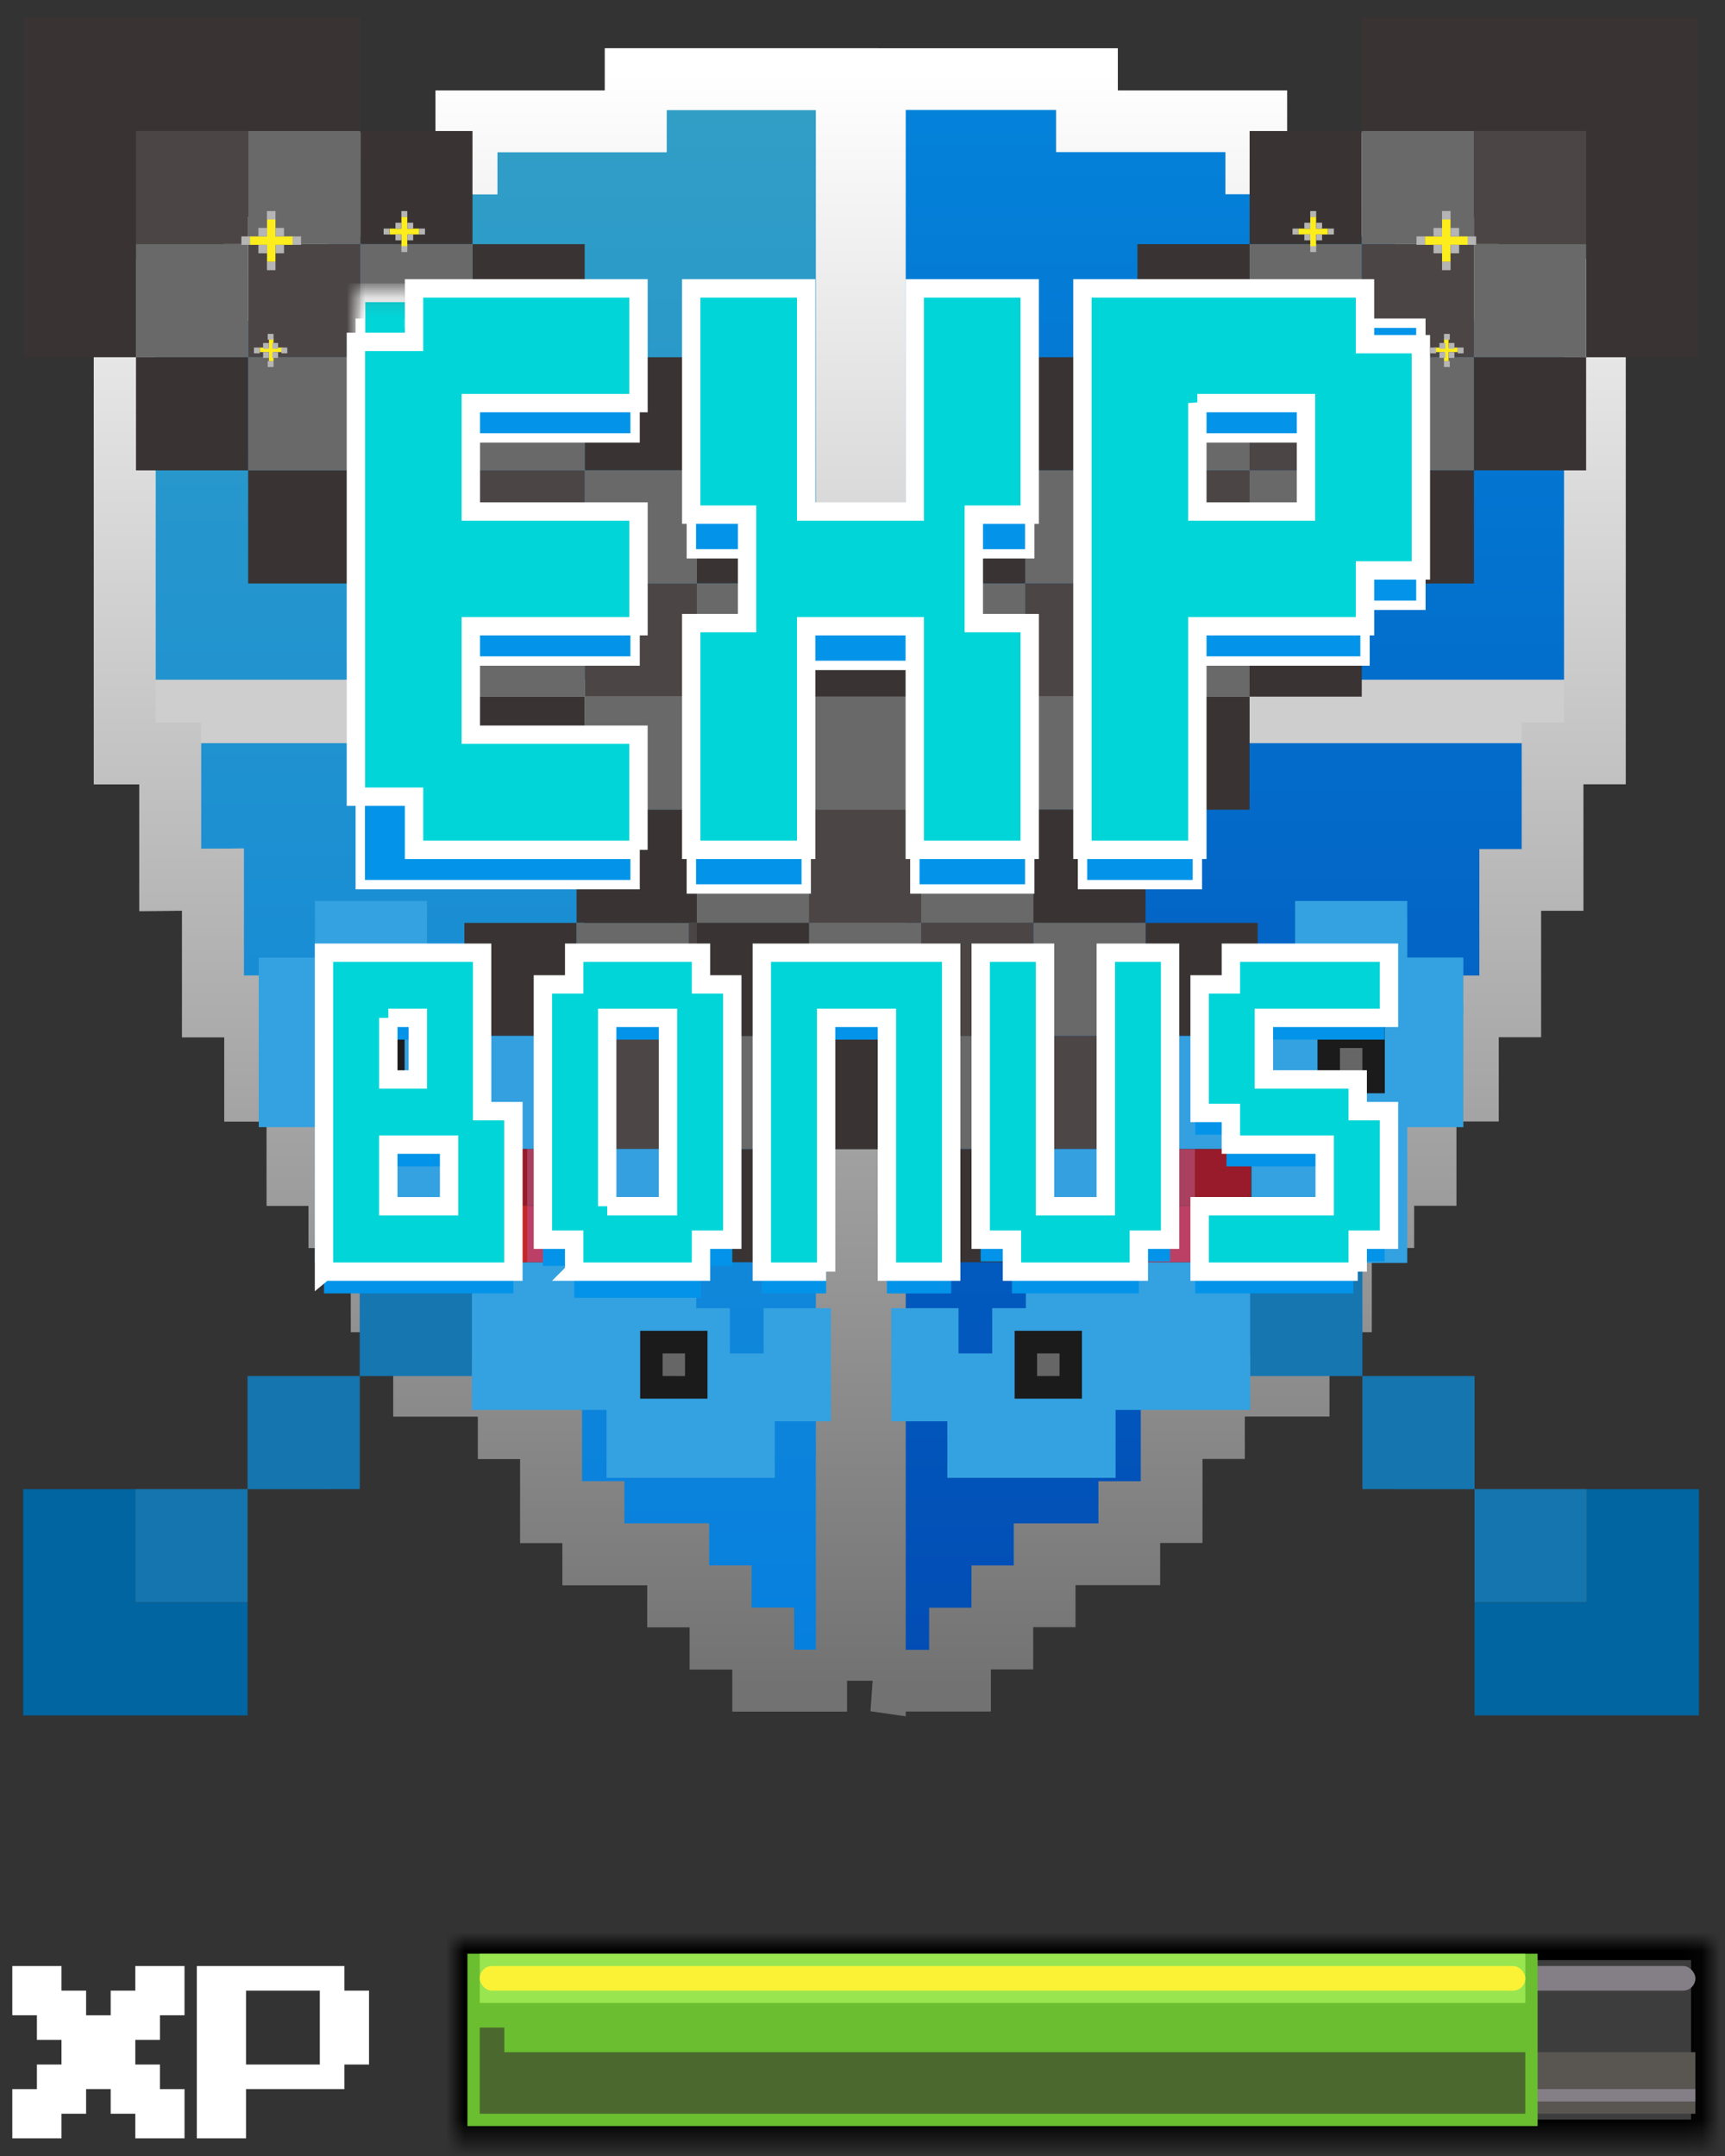<svg width="92" height="115" viewBox="0 0 92 115" xmlns="http://www.w3.org/2000/svg" xmlns:xlink="http://www.w3.org/1999/xlink"><rect x="0" y="0" width="92" height="115" fill="#333333" stroke="none"/><title>Logo Copy</title><defs><linearGradient x1="50%" y1="0%" x2="50%" y2="100%" id="e"><stop stop-color="#329FC5" offset="0%"/><stop stop-color="#057FE0" offset="100%"/></linearGradient><linearGradient x1="50%" y1="0%" x2="50%" y2="100%" id="d"><stop stop-color="#FFF" offset="0%"/><stop stop-color="#727272" offset="100%"/></linearGradient><linearGradient x1="50%" y1="0%" x2="50%" y2="100%" id="f"><stop stop-color="#0483DB" offset="0%"/><stop stop-color="#024CB4" offset="100%"/></linearGradient><path id="a" d="M0 26.929h3.259v3.018H0z"/><mask id="g" x="0" y="0" width="3.259" height="3.018" fill="#fff"><use xlink:href="#a"/></mask><path id="b" d="M0 .232h3.259V3.25H0z"/><mask id="h" x="0" y="0" width="3.259" height="3.018" fill="#fff"><use xlink:href="#b"/></mask><path id="c" d="M0 0h66.916v10.506H0z"/><mask id="i" x="0" y="0" width="66.916" height="10.506" fill="#fff"><use xlink:href="#c"/></mask></defs><g fill="none" fill-rule="evenodd"><path d="M38.658 85.429h-4.457v-2.248h-2.277v-2.252h-2.268v-2.244h-4.521v-2.251h-2.256v-4.48h-2.25v-2.262h-4.518v-4.496h-2.257V60.7h-2.258v-2.25H9.362v-4.496H7.097V49.46h-2.25v-6.762l-2.28.018v-6.748H.14V11.284H0l7.097-.043-.015-2.248h2.257V6.744h2.257V4.496h6.773V2.248h9.03V0h11.259v85.429z" stroke="url(#d)" stroke-width="3.293" fill="url(#e)" transform="translate(6.509 4.219)"/><path d="M40.149 85.429h4.542v-2.248h2.257v-2.253h2.257v-2.243h4.515v-2.249h2.258v-4.482h2.257v-2.262h4.515v-4.496h2.257V60.7h2.258v-2.25h2.257v-4.496h2.257V49.46h2.258v-6.744h2.257v-6.748h2.258V11.241h-6.773V8.993h-2.257V6.744h-2.257V4.496h-6.773V2.248h-9.03V0H40.15v85.429z" fill="url(#f)" transform="translate(6.509 4.219)"/><path fill="#CECECE" d="M6.509 36.255h78.573v3.386H6.509z"/><path d="M38.658 85.429h-4.457v-2.248h-2.277v-2.252h-2.268v-2.244h-4.521v-2.251h-2.256v-4.48h-2.25v-2.262h-4.518v-4.496h-2.257V60.7h-2.258v-2.25H9.362v-4.496H7.097V49.46h-2.25v-6.762l-2.28.018v-6.748H.14V11.284H0l7.097-.043-.015-2.248h2.257V6.744h2.257V4.496h6.773V2.248h9.03V0h11.259v85.429zm1.491 0h4.542v-2.248h2.257v-2.253h2.257v-2.243h4.515v-2.249h2.258v-4.482h2.257v-2.262h4.515v-4.496h2.257V60.7h2.258v-2.25h2.257v-4.496h2.257V49.46h2.258v-6.744h2.257v-6.748h2.258V11.241h-6.773V8.993h-2.257V6.744h-2.257V4.496h-6.773V2.248h-9.03V0H40.15v85.429z" stroke="url(#d)" stroke-width="3.293" transform="translate(6.509 4.219)"/><g fill="#393433"><path d="M87.585.955h2.992v18.101h-5.983V6.99H72.628V.955h14.957z"/><path d="M72.629 13.023V6.989h-5.983v6.034zm-5.983 6.033v-6.034h-5.983v6.034zm-5.983 6.034v-6.034H54.68v6.034zm-5.983 6.034V25.09h-5.982v6.034zm-5.982 6.034v-6.034h-5.983v6.034zm-5.983 6.032v-6.033h-5.983v6.034z"/><path d="M36.733 49.225V43.19H30.75v6.034zm-5.983 6.034v-6.034h-5.983v6.034z"/></g><g fill="#696969"><path d="M60.663 31.124V25.09H54.68v6.034zm5.983-6.034v-6.034h-5.983v6.034zm5.982-6.034v-6.034h-5.983v6.034zm5.983-6.033V6.989h-5.983v6.034zM36.732 55.259v-6.034H30.75v6.034zm5.983-6.034V43.19h-5.983v6.034z"/><path d="M48.697 43.19v-6.033h-5.983v6.034zm5.983-6.032v-6.034h-5.983v6.034z"/></g><g fill="#4B4545"><path d="M66.646 31.124V25.09h-5.983v6.034zm5.983-6.034v-6.034h-5.983v6.034zm5.981-6.034v-6.034h-5.982v6.034zm5.984-6.033V6.989H78.61v6.034zM42.715 55.259v-6.034h-5.983v6.034zm5.983-6.034V43.19h-5.983v6.034z"/><path d="M54.68 43.19v-6.033h-5.983v6.034zm5.983-6.032v-6.034H54.68v6.034z"/></g><path d="M72.629 31.124V25.09h-5.983v6.034zm5.981-6.034v-6.034h-5.982v6.034zm5.984-6.033v-6.034H78.61v6.034zM66.646 37.158v-6.034h-5.983v6.034zm-5.983 6.034v-6.034H54.68v6.034zm-5.983 6.033V43.19h-5.983v6.034zm-5.982 6.034v-6.034h-5.983v6.034zm-5.983 6.034v-6.034h-5.983v6.034z" fill="#696969"/><path d="M84.593 25.09v-6.034H78.61v6.034zm-5.982 6.033V25.09h-5.983v6.034zm-5.983 6.034v-6.034h-5.983v6.034zm-5.983 6.034v-6.034h-5.983v6.034zm-5.982 6.034v-6.034H54.68v6.034zm-5.983 6.033v-6.034h-5.983v6.034zm-5.983 6.034v-6.034h-5.983v6.034zm-5.983 6.034v-6.034h-5.983v6.034z" fill="#393433"/><path fill="#1676AF" d="M25.168 73.398v-6.034h-5.983v6.034z"/><path d="M7.22 85.465v-6.034H1.237V91.5h11.966v-6.034H7.22z" fill="#0065A1"/><path fill="#1576AF" d="M19.186 79.43v-6.033h-5.983v6.034zm-5.983 6.035V79.43H7.22v6.034z"/><path fill="#34A1E0" d="M37.134 75.208V66.76H25.169v8.447zm7.179.602v-6.033h-3.59v6.034z"/><path fill="#34A1E0" d="M41.322 78.828V72.19h-8.974v6.637z"/><path fill="#34A1E0" d="M38.929 72.794v-3.017h-6.581v3.017zm-13.162-5.43V55.296h-8.974v12.068zM20.382 54.09v-3.017H13.8v3.017z"/><path fill="#34A1E0" d="M22.775 51.676v-3.62h-5.983v3.62zm0 8.447v-6.637H13.8v6.637z"/><path fill="#1B1B1B" d="M21.579 58.313v-3.62h-3.59v3.62z"/><path fill="#666" d="M20.382 57.107V55.9h-1.197v1.207z"/><path fill="#1B1B1B" d="M37.732 74.604v-3.62h-3.59v3.62z"/><path fill="#666" d="M36.535 73.398V72.19h-1.197v1.207z"/><path fill="#4C4646" d="M37.067 61.292v-6.034h-5.983v6.034z"/><path fill="#35A0E0" d="M37.067 67.326v-6.034h-5.983v6.034zm-5.983-6.034v-6.034H25.1v6.034z"/><path fill="#154240" d="M31.084 67.326v-6.034H25.1v6.034z"/><path fill="#BC3F65" d="M31.084 67.326V64.31h-2.991v3.017z"/><path fill-opacity=".87" fill="#BF3F64" d="M31.084 64.31v-3.018h-2.991v3.017z"/><path fill="#971B2A" d="M28.118 64.31v-3.018h-2.991v3.017z"/><path fill="#C42727" d="M28.118 67.326V64.31h-2.991v3.017z"/><g fill="#393433"><path d="M4.26.955H1.27v18.101h5.982V6.99h11.966V.955H4.26z"/><path d="M19.217 13.023V6.989H25.2v6.034zm5.983 6.033v-6.034h5.983v6.034zm5.983 6.034v-6.034h5.983v6.034zm5.982 6.034V25.09h5.983v6.034zm5.983 6.034v-6.034h5.983v6.034zm5.983 6.032v-6.033h5.983v6.034z"/><path d="M55.113 49.225V43.19h5.983v6.034zm5.983 6.034v-6.034h5.983v6.034z"/></g><g fill="#696969"><path d="M31.183 31.124V25.09h5.983v6.034zM25.2 25.09v-6.034h5.983v6.034zm-5.982-6.034v-6.034H25.2v6.034zm-5.983-6.033V6.989h5.983v6.034zm41.879 42.236v-6.034h5.983v6.034zm-5.984-6.034V43.19h5.984v6.034z"/><path d="M43.149 43.19v-6.033h5.983v6.034zm-5.983-6.032v-6.034h5.983v6.034z"/></g><g fill="#4B4545"><path d="M25.2 31.124V25.09h5.983v6.034zm-5.983-6.034v-6.034H25.2v6.034zm-5.982-6.034v-6.034h5.983v6.034zm-5.983-6.033V6.989h5.983v6.034zm41.879 42.236v-6.034h5.983v6.034zm-5.983-6.034V43.19h5.983v6.034z"/><path d="M37.166 43.19v-6.033h5.983v6.034zm-5.983-6.032v-6.034h5.983v6.034z"/></g><path d="M19.217 31.124V25.09H25.2v6.034zm-5.982-6.034v-6.034h5.983v6.034zm-5.983-6.033v-6.034h5.983v6.034zM25.2 37.158v-6.034h5.983v6.034zm5.983 6.034v-6.034h5.983v6.034zm5.983 6.033V43.19h5.983v6.034zm5.982 6.034v-6.034h5.983v6.034zm5.983 6.034v-6.034h5.983v6.034z" fill="#696969"/><path d="M7.252 25.09v-6.034h5.983v6.034zm5.982 6.033V25.09h5.983v6.034zm5.983 6.034v-6.034H25.2v6.034zm5.983 6.034v-6.034h5.983v6.034zm5.982 6.034v-6.034h5.983v6.034zm5.983 6.033v-6.034h5.983v6.034zm5.983 6.034v-6.034h5.983v6.034zm5.983 6.034v-6.034h5.983v6.034z" fill="#393433"/><path fill="#1676AF" d="M66.678 73.398v-6.034h5.983v6.034z"/><path d="M84.626 85.465v-6.034h5.983V91.5H78.643v-6.034h5.983z" fill="#0065A1"/><path fill="#1576AF" d="M72.66 79.43v-6.033h5.983v6.034zm5.983 6.035V79.43h5.983v6.034z"/><path fill="#34A1E0" d="M54.712 75.208V66.76h11.965v8.447zm-7.179.602v-6.033h3.59v6.034z"/><path fill="#34A1E0" d="M50.524 78.828V72.19h8.974v6.637z"/><path fill="#34A1E0" d="M52.917 72.794v-3.017h6.581v3.017zm13.163-5.43V55.296h8.973v12.068zm5.384-13.274v-3.017h6.581v3.017z"/><path fill="#34A1E0" d="M69.071 51.676v-3.62h5.983v3.62zm0 8.447v-6.637h8.974v6.637z"/><path fill="#1B1B1B" d="M70.267 58.313v-3.62h3.59v3.62z"/><path fill="#666" d="M71.464 57.107V55.9h1.197v1.207z"/><path fill="#1B1B1B" d="M54.114 74.604v-3.62h3.59v3.62z"/><path fill="#666" d="M55.311 73.398V72.19h1.197v1.207z"/><path fill="#4C4646" d="M54.78 61.292v-6.034h5.982v6.034z"/><path fill="#35A0E0" d="M54.78 67.326v-6.034h5.982v6.034zm5.982-6.034v-6.034h5.983v6.034z"/><path fill="#154240" d="M60.762 67.326v-6.034h5.983v6.034z"/><path fill="#BC3F65" d="M60.762 67.326V64.31h2.991v3.017z"/><path fill-opacity=".87" fill="#BF3F64" d="M60.762 64.31v-3.018h2.991v3.017z"/><path fill="#971B2A" d="M63.728 64.31v-3.018h2.991v3.017z"/><path fill="#C42727" d="M63.728 67.326V64.31h2.991v3.017z"/><path d="M69.88 12.193h-.63v.312h.63v.631h.313v-.63h.63v-.313h-.63v-.63h-.312v.63z" fill="#FDED1C"/><path fill="#B6B5B5" d="M70.194 11.881h.317v.315h-.317zm-.629 0h.317v.315h-.317zm0 .624h.317v.315h-.317zm.629 0h.317v.315h-.317zm.63-.312h.317v.315h-.317zm-1.889 0h.317v.315h-.317zm.944-.936h.317v.315h-.317zm0 1.873h.317v.314h-.317z"/><path d="M77.015 18.538h-.491v.243h.49v.49h.243v-.49h.491v-.243h-.49v-.49h-.243v.49z" fill="#FDED1C"/><path fill="#B6B5B5" d="M77.258 18.295h.31v.309h-.31zm-.488 0h.31v.309h-.31zm0 .485h.31v.31h-.31zm.488 0h.31v.31h-.31zm.49-.242h.31v.309h-.31zm-1.468 0h.31v.309h-.31zm.733-.728h.31v.309h-.31zm0 1.456h.31v.309h-.31z"/><path d="M76.91 12.61H76v.45h.91v.911h.451v-.911h.912v-.45h-.912v-.912h-.45v.911z" fill="#FDED1C"/><path fill="#B6B5B5" d="M77.364 12.158h.455v.451h-.455zm-.91 0h.455v.451h-.455zm0 .902h.455v.451h-.455zm.91 0h.455v.451h-.455zm.909-.45h.455v.45h-.455zm-2.728 0H76v.45h-.455zm1.364-1.353h.455v.451h-.455zm0 2.704h.455v.451h-.455z"/><path d="M21.72 12.193h.631v.312h-.63v.631h-.312v-.63h-.631v-.313h.63v-.63h.313v.63z" fill="#FDED1C"/><path fill="#B6B5B5" d="M21.407 11.881h-.317v.315h.317zm.629 0h-.317v.315h.317zm0 .624h-.317v.315h.317zm-.629 0h-.317v.315h.317zm-.63-.312h-.317v.315h.317zm1.889 0h-.317v.315h.317zm-.944-.936h-.317v.315h.317zm0 1.873h-.317v.314h.317z"/><path d="M14.586 18.538h.491v.243h-.49v.49h-.243v-.49h-.49v-.243h.49v-.49h.242v.49z" fill="#FDED1C"/><path fill="#B6B5B5" d="M14.343 18.295h-.31v.309h.31zm.489 0h-.31v.309h.31zm0 .485h-.31v.31h.31zm-.489 0h-.31v.31h.31zm-.49-.242h-.31v.309h.31zm1.469 0h-.31v.309h.31zm-.734-.728h-.31v.309h.31zm0 1.456h-.31v.309h.31z"/><path d="M14.69 12.61h.912v.45h-.912v.911h-.45v-.911h-.912v-.45h.912v-.912h.45v.911z" fill="#FDED1C"/><path fill="#B6B5B5" d="M14.237 12.158h-.455v.451h.455zm.91 0h-.455v.451h.455zm0 .902h-.455v.451h.455zm-.91 0h-.455v.451h.455zm-.909-.45h-.455v.45h.455zm2.728 0h-.455v.45h.455zm-1.364-1.353h-.455v.451h.455zm0 2.704h-.455v.451h.455z"/><g transform="translate(18.982 15.383)" stroke="#FFF"><path d="M14.89 31.804H.233V1.857H14.89v6.118H6.193v5.785h8.697v6.117H6.193v5.785h8.697v6.142zm9.126.232H17.89V19.943h2.98v-5.785h-2.98V2.09h6.127v11.903h5.794V2.089h6.127v12.07h-2.98v5.784h2.98v12.093H29.81V20.11h-5.794v11.926zM44.878 7.975v5.785h5.794V7.975h-5.794zm0 23.829h-6.127V1.857h15.068v2.976h2.98v12.069h-2.98v2.975h-8.941v11.927zm8.94-29.947h2.98v2.976h-2.98V1.857z" stroke-width=".5" fill="#0394E9"/><use mask="url(#g)" fill="#01D5D8" xlink:href="#a"/><use mask="url(#h)" fill="#01D5D8" xlink:href="#b"/><path d="M15.07 29.947H3.1v-2.834H0V2.853h3.1V0h11.97v6.118H6.128v5.784h8.943v6.118H6.127v5.785h8.942v6.142zm8.942 0h-6.128V17.854h2.98v-5.785h-2.98V0h6.128v11.902h5.794V0h6.128v12.07h-2.98v5.784h2.98v12.093h-6.128V18.02h-5.794v11.927zm20.864-23.83v5.785h5.795V6.118h-5.795zm0 23.83h-6.128V0h15.07v2.976h2.98v12.069h-2.98v2.975h-8.942v11.927z" stroke-width=".98" fill="#01D5D8"/></g><path d="M20.71 55.453v3.286h1.574v-3.286h-1.575zm0 10.047h3.242v-3.286h-3.243V65.5zm-3.43 3.49V51.976h8.433v8.452h1.668v8.56h-10.1zm15.104-3.49h3.242V55.453h-3.242V65.5zm-1.761 3.721v-1.703h-1.668V53.9h1.668v-1.69h6.764v1.69h1.668v13.618h-1.668v1.703h-6.764zm13.436-.232h-3.43V51.977h10.1V68.99h-3.428V55.453h-3.242v13.536zm9.913 0v-1.704h-1.668V51.977h3.43V65.5h3.242V51.977h3.429v15.308h-1.668v1.704h-6.765zm18.207 0h-8.433V65.5h6.671v-3.286h-5.003v-1.69h-1.668v-6.856h1.668v-1.69h8.432v3.475h-6.67v3.286h5.003v1.69h1.667v6.856H72.18v1.704z" fill="#0394E9"/><path d="M20.71 54.292v3.286h1.574v-3.286h-1.575zm0 10.048h3.242v-3.286h-3.243v3.286zm-3.43 3.489V50.817h8.433v8.451h1.668v8.56h-10.1zm15.104-3.49h3.242V54.293h-3.242V64.34zm-1.761 3.49v-1.704h-1.668V52.507h1.668v-1.69h6.764v1.69h1.668v13.618h-1.668v1.704h-6.764zm13.436 0h-3.43V50.817h10.1v17.012h-3.428V54.292h-3.242v13.537zm9.913 0v-1.704h-1.668V50.817h3.43V64.34h3.242V50.817h3.429v15.308h-1.668v1.704h-6.765zm18.44 0h-8.433v-3.49h6.671v-3.285h-5.003v-1.69h-1.668v-6.857h1.668v-1.69h8.432v3.475h-6.671v3.286h5.003v1.69h1.668v6.857h-1.668v1.704z" stroke="#FFF" stroke-width=".98" fill="#01D5D8"/><g transform="translate(24.274 103.553)"><use stroke="#000" mask="url(#i)" stroke-width="2" fill="#3D3D3D" xlink:href="#c"/><rect fill="#847E87" x=".769" y="1.313" width="65.378" height="1.313" rx=".657"/><path fill="#595652" d="M.769 5.91h65.378v3.283H.769z"/><path fill="#847E87" d="M.769 7.88h65.378v.657H.769z"/></g><g transform="translate(24.93 104.21)"><path fill="#6ABE30" d="M0 0h57.076v9.193H0z"/><path fill="#99E550" d="M.656 0H56.42v2.627H.656z"/><rect fill="#FBF236" x=".656" y=".657" width="55.764" height="1.313" rx=".657"/><path fill="#4B692E" d="M.656 5.253H56.42v3.283H.656zm0-1.313h1.312v1.313H.656z"/></g><path d="M8.529 111.433v-1.313H7.216v-1.314H8.53v-1.313h1.31v-2.626H7.216v1.313H5.904v1.313H4.592v-1.313H3.28v-1.313H.656v2.626h1.312v1.313H3.28v1.314H1.968v1.313H.656v2.626H3.28v-1.313h1.312v-1.313h1.312v1.313h1.312v1.313h2.625v-2.626H8.529zm1.968-6.566h2.624v9.192h-2.624v-9.192zm6.56 1.313h2.624v3.94h-2.624v-3.94zm-3.936-1.313h5.248v1.313h-5.248v-1.313zm0 5.253h5.248v1.313h-5.248v-1.313z" fill="#FFF"/></g></svg>